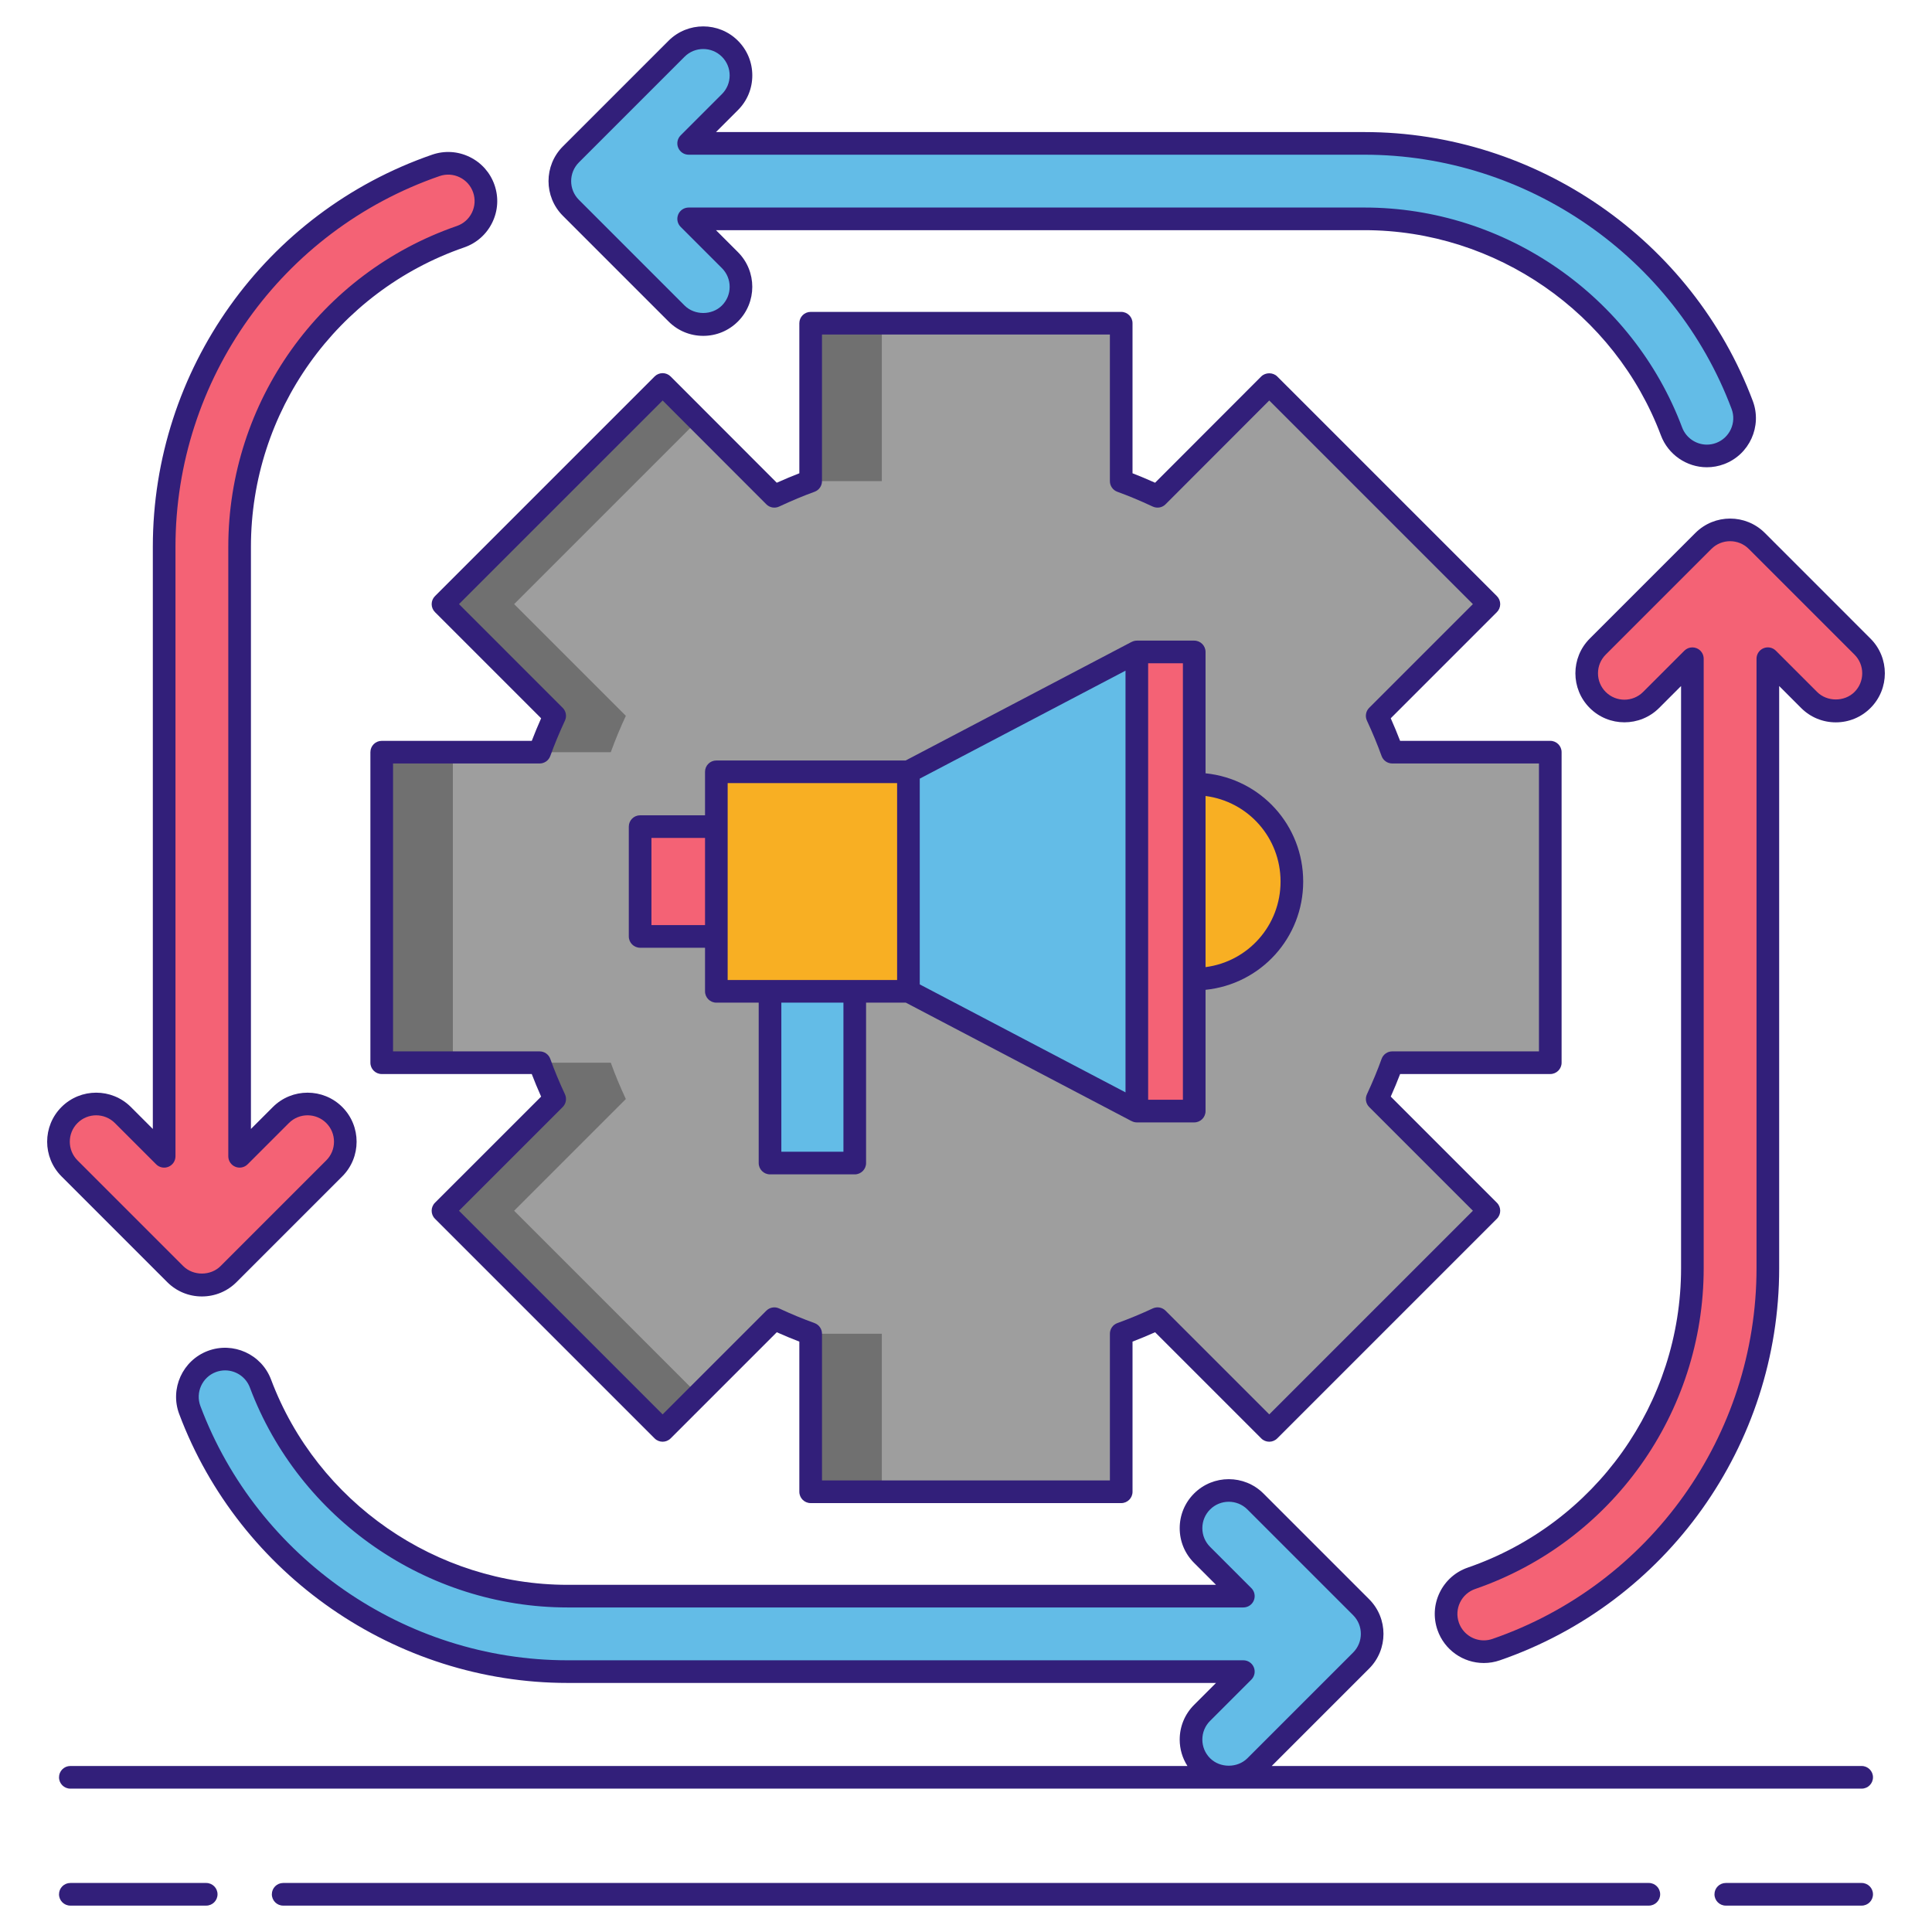 <svg id="Layer_1" enable-background="new 0 0 256 256" height="512" viewBox="0 0 256 256" width="512" xmlns="http://www.w3.org/2000/svg"><g><g><path d="m71.504 140.815c.592 1.652 1.262 3.241 1.994 4.815l-14.802 14.802 29.105 29.105 14.802-14.802c1.574.732 3.179 1.402 4.814 1.994v20.94h41.149v-20.94c1.636-.592 3.241-1.262 4.814-1.994l14.802 14.802 29.105-29.105-14.802-14.802c.732-1.574 1.402-3.163 1.994-4.815h20.941v-41.149h-20.94c-.592-1.636-1.262-3.241-1.994-4.815l14.802-14.802-29.105-29.105-14.802 14.817c-1.574-.732-3.179-1.418-4.814-2.01v-20.924h-41.149v20.925c-1.636.592-3.241 1.278-4.814 2.01l-14.802-14.817-29.105 29.105 14.802 14.802c-.732 1.574-1.402 3.179-1.994 4.815h-20.926v41.149h20.925z" fill="#9e9e9e"/><g fill="#707070"><path d="m82.927 145.629c-.732-1.574-1.402-3.163-1.994-4.815h-9.428c.592 1.652 1.262 3.241 1.994 4.815l-14.802 14.802 29.105 29.105 4.714-4.714-24.391-24.39z"/><path d="m50.579 99.666h9.428v41.148h-9.428z"/><path d="m82.927 94.851-14.802-14.801 24.388-24.388-4.712-4.717-29.104 29.105 14.802 14.802c-.732 1.574-1.402 3.178-1.994 4.815h9.428c.592-1.637 1.262-3.242 1.994-4.816z"/><path d="m107.418 42.827h9.428v20.925h-9.428z"/><path d="m107.418 176.728h9.428v20.94h-9.428z"/></g><g><circle cx="158.241" cy="116.812" fill="#f8af23" r="12.939"/><path d="m150.636 147.225-30.264-15.882v-29.075l30.264-15.882z" fill="#63bce7"/><path d="m150.636 86.386h7.605v60.839h-7.605z" fill="#f46275"/><path d="m94.919 102.268h25.453v29.088h-25.453z" fill="#f8af23"/><path d="m84.82 109.53h10.099v14.55h-10.099z" fill="#f46275"/><path d="m102.032 131.356h11.227v22.754h-11.227z" fill="#63bce7"/></g><path d="m230.849 53.653c-7.79-20.729-27.905-34.655-50.056-34.655h-89.543l5.47-5.47c1.953-1.953 1.953-5.119 0-7.071s-5.118-1.952-7.071 0l-14.006 14.005c-1.953 1.953-1.953 5.119 0 7.071l14.005 14.005c.977.976 2.256 1.464 3.536 1.464s2.559-.488 3.536-1.464c1.953-1.953 1.953-5.119 0-7.071l-5.47-5.47h89.543c18.008 0 34.362 11.322 40.694 28.173.754 2.006 2.658 3.243 4.682 3.243.584 0 1.179-.104 1.758-.321 2.585-.971 3.893-3.854 2.922-6.439z" fill="#63bce7"/><path d="m64.11 25.008c-.902-2.61-3.751-3.995-6.358-3.094-21.534 7.436-36.002 27.747-36.002 50.541v80.76l-5.47-5.47c-1.953-1.952-5.118-1.952-7.071 0-1.953 1.953-1.953 5.119 0 7.071l14.005 14.005c.977.976 2.256 1.464 3.536 1.464s2.559-.488 3.536-1.464l14.005-14.005c1.953-1.953 1.953-5.119 0-7.071s-5.118-1.952-7.071 0l-5.47 5.47v-80.76c0-18.532 11.761-35.044 29.266-41.089 2.61-.901 3.996-3.748 3.094-6.358z" fill="#f46275"/><path d="m180.357 212.962-14.005-14.005c-1.953-1.952-5.118-1.952-7.071 0-1.953 1.953-1.953 5.119 0 7.071l5.47 5.47h-89.544c-18.008 0-34.362-11.322-40.694-28.173-.971-2.584-3.853-3.891-6.439-2.922-2.585.972-3.893 3.854-2.922 6.439 7.79 20.729 27.905 34.655 50.056 34.655h89.543l-5.47 5.47c-1.953 1.953-1.953 5.119 0 7.071.977.976 2.256 1.464 3.536 1.464s2.559-.488 3.536-1.464l14.005-14.005c1.952-1.952 1.952-5.118-.001-7.071z" fill="#63bce7"/><path d="m246.791 85.679-14.005-14.005c-1.953-1.952-5.118-1.952-7.071 0l-14.005 14.005c-1.953 1.953-1.953 5.119 0 7.071s5.118 1.952 7.071 0l5.47-5.47v80.76c0 18.532-11.761 35.044-29.266 41.089-2.61.901-3.996 3.748-3.094 6.358.715 2.07 2.652 3.37 4.726 3.37.542 0 1.092-.089 1.632-.275 21.534-7.436 36.002-27.747 36.002-50.541v-80.76l5.47 5.47c.977.976 2.256 1.464 3.536 1.464s2.559-.488 3.536-1.464c1.951-1.953 1.951-5.119-.002-7.072z" fill="#f46275"/></g><g fill="#321f7a"><path d="m107.418 199.169h41.148c.829 0 1.5-.671 1.5-1.5v-19.899c.987-.378 1.987-.793 2.989-1.24l14.066 14.066c.586.586 1.535.586 2.121 0l29.105-29.105c.586-.585.586-1.536 0-2.121l-14.065-14.066c.459-1.026.87-2.016 1.242-2.99h19.896c.829 0 1.5-.671 1.5-1.5v-41.148c0-.829-.671-1.5-1.5-1.5h-19.899c-.379-.988-.793-1.988-1.24-2.99l14.066-14.066c.281-.281.439-.663.439-1.061s-.158-.779-.439-1.061l-29.105-29.104c-.562-.563-1.559-.563-2.122 0l-14.065 14.08c-1.044-.469-2.034-.883-2.99-1.252v-19.885c0-.829-.671-1.5-1.5-1.5h-41.148c-.829 0-1.5.671-1.5 1.5v19.885c-.956.369-1.945.784-2.99 1.252l-14.065-14.08c-.281-.282-.663-.44-1.061-.44-.398 0-.779.158-1.061.439l-29.104 29.106c-.281.281-.439.663-.439 1.061s.158.779.439 1.061l14.066 14.066c-.446 1.001-.861 2.001-1.24 2.99h-19.883c-.829 0-1.5.671-1.5 1.5v41.148c0 .829.671 1.5 1.5 1.5h19.881c.372.974.783 1.963 1.242 2.99l-14.066 14.065c-.586.585-.586 1.536 0 2.121l29.105 29.105c.586.586 1.535.586 2.121 0l14.066-14.066c1.003.447 2.003.861 2.989 1.24v19.898c.001.829.672 1.501 1.501 1.501zm-4.182-25.795c-.571-.266-1.248-.146-1.693.299l-13.741 13.741-26.984-26.984 13.741-13.741c.446-.445.565-1.122.299-1.693-.768-1.649-1.403-3.183-1.942-4.688-.213-.596-.779-.994-1.412-.994h-19.425v-38.148h19.425c.632 0 1.196-.396 1.411-.99.556-1.537 1.21-3.116 1.943-4.692.266-.571.146-1.248-.299-1.693l-13.741-13.742 26.983-26.982 13.741 13.755c.445.446 1.122.566 1.694.3 1.7-.791 3.235-1.432 4.692-1.959.594-.215.989-.779.989-1.411v-19.425h38.148v19.425c0 .631.396 1.195.989 1.411 1.46.528 2.995 1.169 4.692 1.959.574.266 1.249.146 1.694-.3l13.741-13.755 26.983 26.982-13.741 13.741c-.446.445-.565 1.122-.299 1.693.733 1.577 1.388 3.155 1.943 4.692.215.594.779.99 1.411.99h19.441v38.148h-19.439c-.633 0-1.199.398-1.412.994-.539 1.505-1.174 3.038-1.942 4.688-.266.571-.146 1.248.299 1.693l13.741 13.741-26.984 26.984-13.741-13.741c-.445-.446-1.121-.565-1.693-.299-1.58.735-3.159 1.389-4.692 1.943-.594.215-.99.779-.99 1.411v19.44h-38.148v-19.44c0-.632-.396-1.196-.99-1.411-1.531-.552-3.11-1.206-4.692-1.942z"/><path d="m114.759 154.11v-21.254h5.267l29.913 15.697v-.007c.209.111.444.179.697.179h7.605c.829 0 1.5-.671 1.5-1.5v-16.068c7.321-.752 12.939-6.882 12.939-14.345 0-7.467-5.616-13.594-12.939-14.346v-16.08c0-.829-.671-1.5-1.5-1.5h-7.605c-.253 0-.488.069-.697.179v-.007l-29.937 15.71h-25.083c-.829 0-1.5.671-1.5 1.5v5.763h-8.6c-.829 0-1.5.671-1.5 1.5v14.55c0 .829.671 1.5 1.5 1.5h8.6v5.775c0 .829.671 1.5 1.5 1.5h5.612v21.254c0 .829.671 1.5 1.5 1.5h11.228c.829 0 1.5-.671 1.5-1.5zm54.921-37.298c0 5.808-4.291 10.603-9.939 11.337v-22.675c5.649.733 9.939 5.527 9.939 11.338zm-17.544-28.926h4.605v57.839h-4.605zm-3 56.858-27.264-14.307v-27.262l27.264-14.308zm-62.816-22.163v-11.55h7.1v11.55zm10.099 1.5v-14.55-5.763h22.453v26.088h-5.613-11.228-5.612zm15.34 28.529h-8.228v-19.754h8.228z"/><path d="m88.588 42.6c1.228 1.228 2.86 1.903 4.596 1.903s3.368-.676 4.596-1.904c2.535-2.534 2.535-6.658 0-9.192l-2.909-2.909h85.922c17.387 0 33.177 10.931 39.29 27.201.948 2.521 3.394 4.215 6.086 4.215.78 0 1.548-.14 2.286-.417 3.355-1.261 5.059-5.017 3.798-8.371-8.008-21.31-28.688-35.627-51.46-35.627h-85.922l2.909-2.909c1.228-1.228 1.904-2.86 1.904-4.596s-.676-3.369-1.904-4.597c-2.534-2.533-6.658-2.533-9.192 0l-14.005 14.005c-2.535 2.534-2.535 6.658 0 9.192zm-11.884-21.077 14.005-14.005c1.364-1.364 3.586-1.364 4.95 0 .661.661 1.025 1.54 1.025 2.475s-.364 1.814-1.025 2.475l-5.47 5.47c-.429.429-.558 1.074-.325 1.635.232.561.779.926 1.386.926h89.543c21.529 0 41.081 13.536 48.651 33.683.679 1.807-.239 3.829-2.044 4.508-.398.149-.812.225-1.231.225-1.45 0-2.767-.913-3.277-2.271-6.551-17.433-23.469-29.145-42.099-29.145h-89.543c-.606 0-1.154.365-1.386.926s-.104 1.206.325 1.635l5.47 5.47c.661.661 1.025 1.54 1.025 2.475s-.364 1.814-1.025 2.475c-1.322 1.322-3.628 1.322-4.95 0l-14.005-14.007c-1.365-1.364-1.365-3.585 0-4.95z"/><path d="m22.154 169.883c1.228 1.228 2.86 1.903 4.596 1.903s3.368-.676 4.596-1.904l14.005-14.005c2.535-2.534 2.535-6.658 0-9.193-2.534-2.533-6.658-2.533-9.192 0l-2.909 2.909v-77.138c0-17.893 11.355-33.835 28.256-39.671 1.641-.567 2.963-1.739 3.723-3.3s.866-3.325.299-4.966-1.74-2.963-3.302-3.723c-1.561-.759-3.325-.865-4.964-.299-22.137 7.645-37.012 28.525-37.012 51.959v77.139l-2.909-2.91c-2.534-2.533-6.658-2.533-9.192 0-2.535 2.534-2.535 6.658 0 9.192zm-11.884-21.076c.682-.682 1.579-1.023 2.475-1.023s1.793.341 2.475 1.023l5.47 5.47c.428.429 1.073.559 1.635.325.561-.232.926-.779.926-1.386v-80.76c0-22.155 14.062-41.896 34.993-49.124.882-.305 1.83-.248 2.672.162.841.41 1.473 1.122 1.778 2.005s.248 1.833-.161 2.673c-.409.841-1.121 1.472-2.005 1.777-18.111 6.253-30.278 23.335-30.278 42.506v80.76c0 .607.365 1.154.926 1.386.562.234 1.207.104 1.635-.325l5.47-5.469c1.364-1.364 3.586-1.364 4.95 0 .661.661 1.025 1.54 1.025 2.475s-.364 1.814-1.025 2.475l-14.005 14.005c-1.322 1.322-3.628 1.322-4.95 0l-14.006-14.006c-1.365-1.364-1.365-3.585 0-4.949z"/><path d="m224.654 70.613-14.005 14.005c-2.535 2.534-2.535 6.658 0 9.193 2.534 2.533 6.658 2.533 9.192 0l2.909-2.909v77.139c0 17.893-11.355 33.835-28.256 39.671-1.641.567-2.963 1.739-3.723 3.3s-.866 3.325-.299 4.966c.905 2.62 3.374 4.38 6.144 4.38.721 0 1.435-.12 2.122-.357 22.138-7.645 37.013-28.525 37.013-51.959v-77.14l2.909 2.91c1.228 1.228 2.86 1.903 4.596 1.903s3.368-.676 4.596-1.904c2.535-2.534 2.535-6.658 0-9.192l-14.005-14.006c-2.535-2.533-6.659-2.533-9.193 0zm21.076 16.127c.661.661 1.025 1.54 1.025 2.475s-.364 1.814-1.025 2.475c-1.322 1.322-3.628 1.322-4.95 0l-5.47-5.47c-.428-.429-1.073-.559-1.635-.325-.561.232-.926.779-.926 1.386v80.76c0 22.155-14.062 41.896-34.992 49.123-.371.128-.755.193-1.143.193-1.491 0-2.82-.948-3.308-2.359-.305-.883-.248-1.833.161-2.673.409-.841 1.121-1.472 2.005-1.777 18.109-6.253 30.276-23.335 30.276-42.507v-80.76c0-.606-.365-1.154-.926-1.386-.186-.077-.381-.114-.574-.114-.391 0-.774.152-1.061.439l-5.47 5.469c-1.364 1.364-3.586 1.364-4.95 0-.661-.661-1.025-1.54-1.025-2.475s.364-1.814 1.025-2.475l14.005-14.005c1.364-1.364 3.586-1.364 4.95 0z"/><path d="m27.323 249.504h-18.003c-.829 0-1.5.671-1.5 1.5s.671 1.5 1.5 1.5h18.003c.829 0 1.5-.671 1.5-1.5s-.671-1.5-1.5-1.5z"/><path d="m246.68 249.504h-18.003c-.829 0-1.5.671-1.5 1.5s.671 1.5 1.5 1.5h18.003c.829 0 1.5-.671 1.5-1.5s-.671-1.5-1.5-1.5z"/><path d="m218.479 249.504h-180.958c-.829 0-1.5.671-1.5 1.5s.671 1.5 1.5 1.5h180.959c.829 0 1.5-.671 1.5-1.5s-.672-1.5-1.501-1.5z"/><path d="m246.68 234.004h-78.172l12.909-12.909c2.535-2.534 2.535-6.658 0-9.192l-14.005-14.006c-2.534-2.533-6.658-2.533-9.192 0-1.228 1.228-1.904 2.86-1.904 4.596s.676 3.369 1.904 4.596l2.909 2.909h-85.922c-17.387 0-33.177-10.931-39.29-27.201-1.26-3.352-5.014-5.055-8.372-3.798-3.355 1.261-5.059 5.017-3.798 8.372 8.008 21.31 28.688 35.627 51.46 35.627h85.922l-2.909 2.909c-1.228 1.228-1.904 2.86-1.904 4.596 0 1.26.36 2.464 1.026 3.5h-148.022c-.829 0-1.5.671-1.5 1.5s.671 1.5 1.5 1.5h237.36c.829 0 1.5-.671 1.5-1.5s-.671-1.499-1.5-1.499zm-86.339-5.976 5.47-5.47c.429-.429.558-1.074.325-1.635-.232-.561-.779-.926-1.386-.926h-89.543c-21.529 0-41.081-13.536-48.651-33.683-.679-1.807.239-3.829 2.044-4.507.404-.151.819-.223 1.227-.223 1.418 0 2.756.866 3.282 2.268 6.551 17.433 23.469 29.145 42.099 29.145h89.543c.606 0 1.154-.365 1.386-.926s.104-1.206-.325-1.635l-5.47-5.47c-.661-.661-1.025-1.54-1.025-2.475s.364-1.814 1.025-2.475c1.364-1.364 3.586-1.364 4.95 0l14.005 14.005c1.365 1.365 1.365 3.585 0 4.95l-14.005 14.005c-1.322 1.322-3.628 1.322-4.95 0-.661-.661-1.025-1.54-1.025-2.475s.363-1.811 1.024-2.473z"/></g></g></svg>